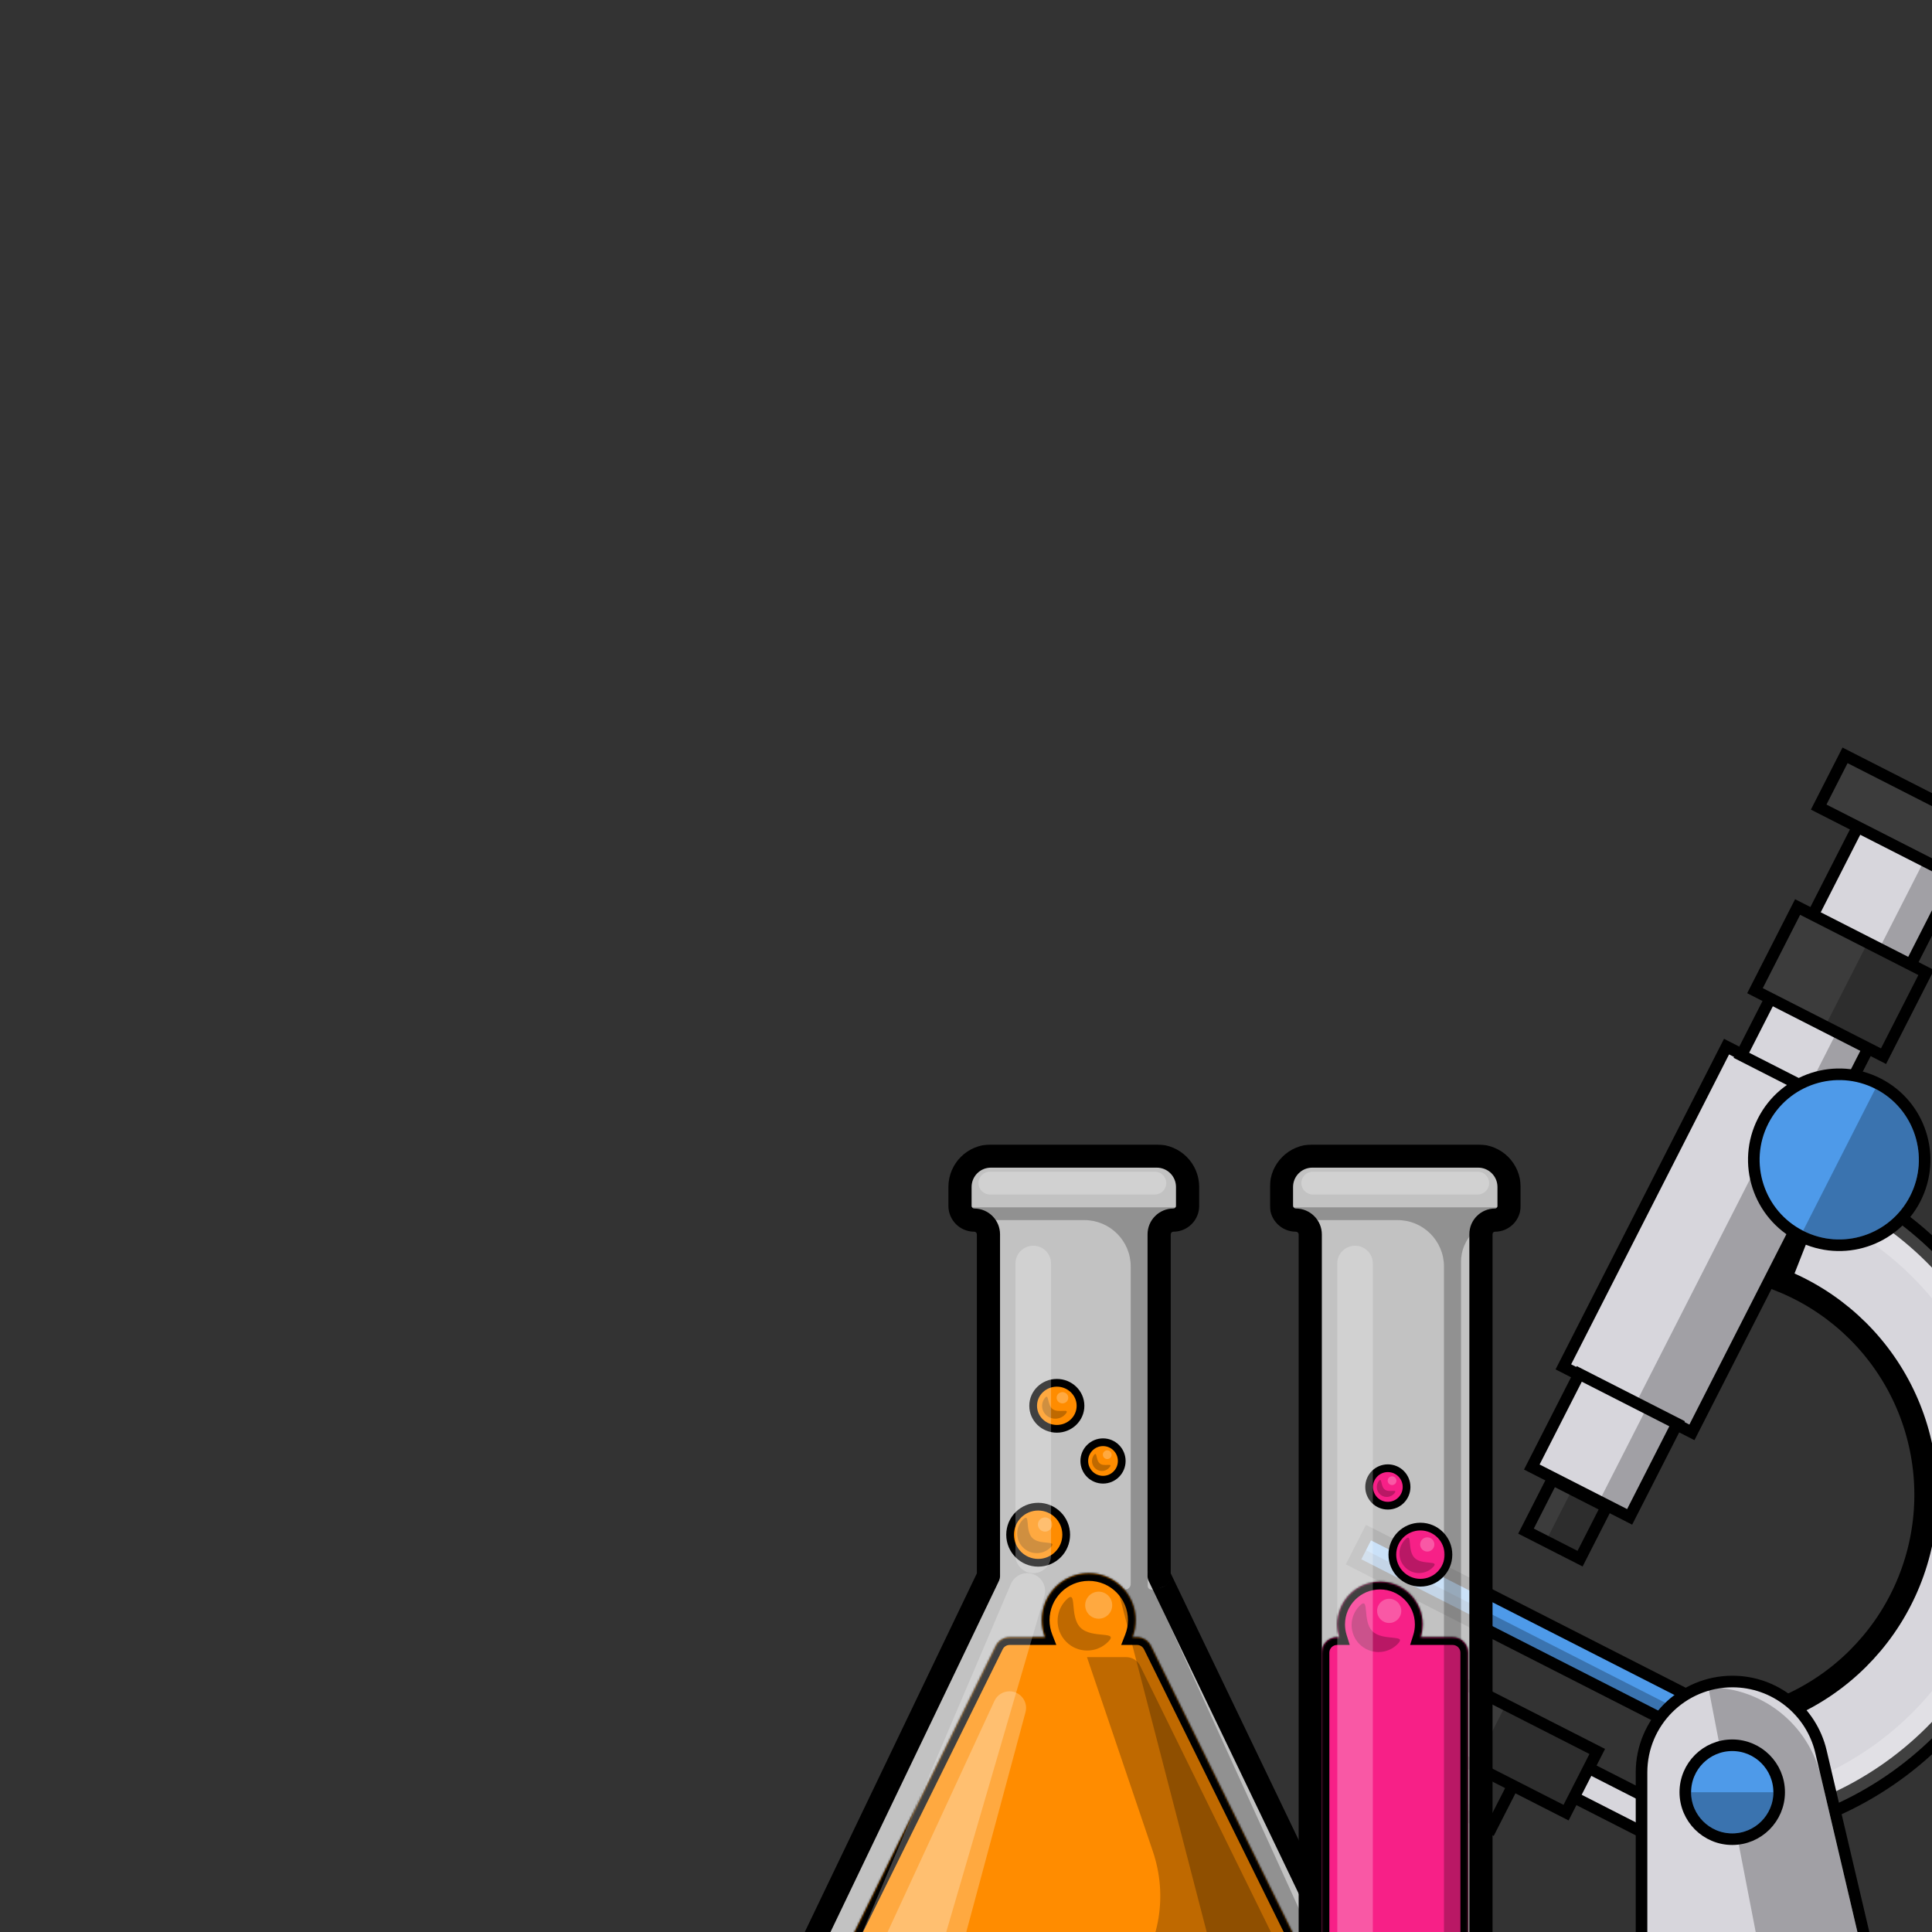 <svg width="1000" height="1000" viewBox="0 0 1000 1000" fill="none" xmlns="http://www.w3.org/2000/svg">
<rect x="0" y="0" width="1000" height="1000" fill="#333333" stroke="none"/>
<g clip-path="url(#clip0_765_35754)">
<mask id="path-1-outside-1_765_35754" maskUnits="userSpaceOnUse" x="390" y="592.368" width="331" height="528" fill="black">
<rect fill="white" x="390" y="592.368" width="331" height="528"/>
<path fill-rule="evenodd" clip-rule="evenodd" d="M496.895 624.163C496.895 628.229 500.191 631.526 504.258 631.526V631.526C508.324 631.526 511.621 634.823 511.621 638.889V815.736C511.621 815.736 511.621 815.736 511.621 815.736V815.736C511.621 815.736 511.621 815.736 511.621 815.736L401.783 1044.66C386.494 1076.52 409.718 1113.42 445.059 1113.42H666.531C701.873 1113.42 725.096 1076.52 709.808 1044.66L599.97 815.737C599.97 815.737 599.97 815.736 599.971 815.736V815.736C599.971 815.736 599.971 815.736 599.971 815.736V638.887C599.971 634.822 603.267 631.526 607.332 631.526V631.526C611.398 631.526 614.694 628.23 614.694 624.165V614.368C614.694 605.532 607.53 598.368 598.694 598.368H512.895C504.058 598.368 496.895 605.532 496.895 614.368V624.163Z"/>
</mask>
<path fill-rule="evenodd" clip-rule="evenodd" d="M496.895 624.163C496.895 628.229 500.191 631.526 504.258 631.526V631.526C508.324 631.526 511.621 634.823 511.621 638.889V815.736C511.621 815.736 511.621 815.736 511.621 815.736V815.736C511.621 815.736 511.621 815.736 511.621 815.736L401.783 1044.66C386.494 1076.52 409.718 1113.42 445.059 1113.42H666.531C701.873 1113.42 725.096 1076.52 709.808 1044.66L599.97 815.737C599.97 815.737 599.97 815.736 599.971 815.736V815.736C599.971 815.736 599.971 815.736 599.971 815.736V638.887C599.971 634.822 603.267 631.526 607.332 631.526V631.526C611.398 631.526 614.694 628.23 614.694 624.165V614.368C614.694 605.532 607.53 598.368 598.694 598.368H512.895C504.058 598.368 496.895 605.532 496.895 614.368V624.163Z" fill="white" fill-opacity="0.7"/>
<path d="M401.783 1044.66L407.192 1047.25H407.192L401.783 1044.66ZM709.808 1044.66L715.217 1042.06L709.808 1044.66ZM599.97 815.737L605.38 813.141L599.97 815.737ZM511.62 815.736L517.03 818.332L511.62 815.736ZM517.621 815.736V638.889H505.621V815.736H517.621ZM407.192 1047.25L517.03 818.332L506.211 813.141L396.373 1042.06L407.192 1047.25ZM445.059 1107.42C414.135 1107.42 393.815 1075.13 407.192 1047.25L396.373 1042.06C379.174 1077.91 405.3 1119.42 445.059 1119.42V1107.42ZM666.531 1107.42H445.059V1119.42H666.531V1107.42ZM704.398 1047.25C717.776 1075.13 697.455 1107.42 666.531 1107.42V1119.42C706.291 1119.42 732.417 1077.91 715.217 1042.06L704.398 1047.25ZM594.561 818.332L704.398 1047.25L715.217 1042.06L605.38 813.141L594.561 818.332ZM593.971 638.887V815.736H605.971V638.887H593.971ZM608.694 614.368V624.165H620.694V614.368H608.694ZM512.895 604.368H598.694V592.368H512.895V604.368ZM502.895 624.163V614.368H490.895V624.163H502.895ZM605.971 638.887C605.971 638.136 606.581 637.526 607.332 637.526V625.526C599.953 625.526 593.971 631.508 593.971 638.887H605.971ZM599.971 821.736C603.091 821.736 605.971 819.24 605.971 815.736H593.971C593.971 812.232 596.851 809.736 599.971 809.736V821.736ZM605.38 813.141C607.291 817.124 604.388 821.736 599.971 821.736V809.736C595.553 809.736 592.65 814.349 594.561 818.332L605.38 813.141ZM511.621 809.736C509.478 809.736 507.279 810.915 506.211 813.141L517.03 818.332C515.962 820.557 513.763 821.736 511.621 821.736V809.736ZM512.895 592.368C500.744 592.368 490.895 602.218 490.895 614.368H502.895C502.895 608.845 507.372 604.368 512.895 604.368V592.368ZM505.621 815.736C505.621 812.422 508.307 809.736 511.621 809.736V821.736C514.935 821.736 517.621 819.05 517.621 815.736H505.621ZM620.694 614.368C620.694 602.218 610.844 592.368 598.694 592.368V604.368C604.217 604.368 608.694 608.845 608.694 614.368H620.694ZM504.258 625.526C503.505 625.526 502.895 624.916 502.895 624.163H490.895C490.895 631.543 496.877 637.526 504.258 637.526V625.526ZM607.332 637.526C614.712 637.526 620.694 631.544 620.694 624.165H608.694C608.694 624.917 608.084 625.526 607.332 625.526V637.526ZM504.258 637.526C505.011 637.526 505.621 638.136 505.621 638.889H517.621C517.621 631.509 511.638 625.526 504.258 625.526V637.526Z" fill="black" mask="url(#path-1-outside-1_765_35754)"/>
<mask id="path-3-inside-2_765_35754" fill="white">
<path fill-rule="evenodd" clip-rule="evenodd" d="M586.174 847.418C587.243 844.677 587.83 841.695 587.83 838.576C587.83 825.146 576.952 814.26 563.534 814.26C550.115 814.26 539.238 825.146 539.238 838.576C539.238 841.695 539.825 844.677 540.894 847.418H522.59C519.546 847.418 516.766 849.145 515.417 851.874L417.75 1049.56C407.242 1070.83 422.718 1095.73 446.439 1095.73H664.685C688.407 1095.73 703.882 1070.83 693.374 1049.56L595.707 851.874C594.358 849.145 591.578 847.418 588.534 847.418H586.174Z"/>
</mask>
<path fill-rule="evenodd" clip-rule="evenodd" d="M586.174 847.418C587.243 844.677 587.83 841.695 587.83 838.576C587.83 825.146 576.952 814.26 563.534 814.26C550.115 814.26 539.238 825.146 539.238 838.576C539.238 841.695 539.825 844.677 540.894 847.418H522.59C519.546 847.418 516.766 849.145 515.417 851.874L417.75 1049.56C407.242 1070.83 422.718 1095.73 446.439 1095.73H664.685C688.407 1095.73 703.882 1070.83 693.374 1049.56L595.707 851.874C594.358 849.145 591.578 847.418 588.534 847.418H586.174Z" fill="#FF8C00"/>
<path d="M586.174 847.418L582.447 845.964L580.319 851.418H586.174V847.418ZM540.894 847.418V851.418H546.749L544.62 845.964L540.894 847.418ZM515.417 851.874L519.004 853.646L515.417 851.874ZM417.75 1049.56L421.336 1051.33H421.336L417.75 1049.56ZM693.374 1049.56L689.788 1051.33L693.374 1049.56ZM595.707 851.874L599.293 850.103V850.103L595.707 851.874ZM583.83 838.576C583.83 841.19 583.339 843.679 582.447 845.964L589.9 848.872C591.148 845.676 591.83 842.201 591.83 838.576H583.83ZM563.534 818.26C574.74 818.26 583.83 827.352 583.83 838.576H591.83C591.83 822.94 579.165 810.26 563.534 810.26V818.26ZM543.238 838.576C543.238 827.352 552.328 818.26 563.534 818.26V810.26C547.903 810.26 535.238 822.94 535.238 838.576H543.238ZM544.62 845.964C543.729 843.679 543.238 841.19 543.238 838.576H535.238C535.238 842.201 535.92 845.676 537.168 848.872L544.62 845.964ZM522.59 851.418H540.894V843.418H522.59V851.418ZM519.004 853.646C519.678 852.282 521.068 851.418 522.59 851.418V843.418C518.024 843.418 513.854 846.009 511.831 850.103L519.004 853.646ZM421.336 1051.33L519.004 853.646L511.831 850.103L414.163 1047.79L421.336 1051.33ZM446.439 1091.73C425.683 1091.73 412.142 1069.94 421.336 1051.33L414.163 1047.79C402.343 1071.71 419.752 1099.73 446.439 1099.73V1091.73ZM664.685 1091.73H446.439V1099.73H664.685V1091.73ZM689.788 1051.33C698.982 1069.94 685.441 1091.73 664.685 1091.73V1099.73C691.372 1099.73 708.781 1071.71 696.961 1047.79L689.788 1051.33ZM592.121 853.646L689.788 1051.33L696.961 1047.79L599.293 850.103L592.121 853.646ZM588.534 851.418C590.056 851.418 591.446 852.282 592.121 853.646L599.293 850.103C597.27 846.009 593.1 843.418 588.534 843.418V851.418ZM586.174 851.418H588.534V843.418H586.174V851.418Z" fill="black" mask="url(#path-3-inside-2_765_35754)"/>
<path d="M514.705 880.406C516.11 877.367 519.153 875.421 522.501 875.421V875.421C528.153 875.421 532.264 880.786 530.794 886.243L490.85 1034.53C488.969 1041.51 482.635 1046.37 475.401 1046.37H463.018C451.337 1046.37 443.594 1034.26 448.494 1023.66L514.705 880.406Z" fill="white" fill-opacity="0.25"/>
<path d="M430.281 1057.89C430.281 1055.35 432.335 1053.3 434.869 1053.3H528.507C577.812 1053.3 612.53 1004.86 596.691 958.171L562.62 857.733H582.942C585.993 857.733 588.778 859.468 590.123 862.207L665.781 1016.26C681.445 1048.15 658.229 1085.42 622.696 1085.42H457.81C442.606 1085.42 430.281 1073.09 430.281 1057.89V1057.89Z" fill="black" fill-opacity="0.25"/>
<path d="M559.221 842.435C565.187 848.455 579.51 843.841 573.519 849.836C567.529 855.831 557.837 855.811 551.871 849.791C545.906 843.77 545.927 834.029 551.917 828.034C557.907 822.039 553.256 836.414 559.221 842.435Z" fill="black" fill-opacity="0.25"/>
<ellipse cx="568.678" cy="830.839" rx="6.994" ry="7" fill="white" fill-opacity="0.25"/>
<path d="M537.348 808.895C545.367 808.895 551.865 802.39 551.865 794.369C551.865 786.348 545.367 779.843 537.348 779.843C529.33 779.843 522.832 786.348 522.832 794.369C522.832 802.39 529.33 808.895 537.348 808.895Z" fill="#FF8C00" stroke="black" stroke-width="4"/>
<path d="M534.322 796.042C538.27 800.026 547.75 796.972 543.785 800.94C539.82 804.908 533.406 804.895 529.457 800.91C525.509 796.926 525.523 790.479 529.488 786.511C533.452 782.542 530.374 792.057 534.322 796.042Z" fill="black" fill-opacity="0.25"/>
<ellipse rx="3.683" ry="3.682" transform="matrix(-0.5 -0.866 0.866 -0.5 540.906 789.086)" fill="white" fill-opacity="0.25"/>
<path d="M570.922 765.895C576.275 765.895 580.613 761.552 580.613 756.198C580.613 750.844 576.275 746.501 570.922 746.501C565.568 746.501 561.23 750.844 561.23 756.198C561.23 761.552 565.568 765.895 570.922 765.895Z" fill="#FF8C00" stroke="black" stroke-width="4"/>
<path d="M569.337 757.551C571.597 759.267 576.129 757.065 574.424 759.334C572.719 761.603 569.505 762.051 567.245 760.335C564.984 758.62 564.535 755.389 566.24 753.12C567.945 750.851 567.077 755.836 569.337 757.551Z" fill="black" fill-opacity="0.25"/>
<ellipse rx="2.263" ry="2.263" transform="matrix(-0.5 -0.866 0.866 -0.5 573.105 752.951)" fill="white" fill-opacity="0.25"/>
<path d="M547.014 739.552C553.717 739.552 559.269 734.285 559.269 727.644C559.269 721.003 553.717 715.736 547.014 715.736C540.311 715.736 534.758 721.003 534.758 727.644C534.758 734.285 540.311 739.552 547.014 739.552Z" fill="#FF8C00" stroke="black" stroke-width="4"/>
<path d="M544.899 729.386C547.912 731.595 553.956 728.76 551.683 731.681C549.409 734.602 545.123 735.179 542.109 732.97C539.095 730.761 538.495 726.603 540.769 723.682C543.043 720.762 541.885 727.178 544.899 729.386Z" fill="black" fill-opacity="0.25"/>
<ellipse rx="2.94" ry="2.991" transform="matrix(-0.513 -0.858 0.873 -0.487 549.924 723.466)" fill="white" fill-opacity="0.25"/>
<path fill-rule="evenodd" clip-rule="evenodd" d="M512.359 618.258C509.103 618.258 506.464 615.619 506.464 612.363C506.464 609.108 509.103 606.469 512.359 606.469H597.754C601.01 606.469 603.649 609.108 603.649 612.363C603.649 615.619 601.01 618.258 597.754 618.258H512.359ZM525.609 653.988C525.609 648.905 529.729 644.785 534.812 644.785V644.785C539.894 644.785 544.015 648.905 544.015 653.988V805.055C544.015 810.138 539.894 814.258 534.812 814.258V814.258C529.729 814.258 525.609 810.138 525.609 805.055V653.988ZM531.708 814.258C537.862 814.258 542.292 820.166 540.567 826.073L470.649 1065.56C467.661 1075.8 458.22 1082.84 447.556 1082.84V1082.84C430.346 1082.84 418.618 1065.26 425.366 1049.43L523.219 819.868C524.669 816.466 528.01 814.258 531.708 814.258V814.258Z" fill="white" fill-opacity="0.25"/>
<path fill-rule="evenodd" clip-rule="evenodd" d="M585.255 624.895C585.255 624.895 585.255 624.895 585.255 624.895H594.09C594.09 624.895 594.09 624.895 594.09 624.895V624.895C594.09 624.895 594.09 624.895 594.09 624.895L611.391 624.895C613.223 624.895 614.707 626.379 614.707 628.211C614.707 630.042 613.223 631.526 611.391 631.526V631.526C601.836 631.526 594.09 639.272 594.09 648.828V820.941C594.09 821.933 594.894 822.736 595.885 822.736V822.736C596.588 822.736 597.227 823.147 597.518 823.787L696.773 1041.63C701.079 1051.08 700.383 1061.1 696.225 1069.31C695.584 1070.58 696.46 1072.16 697.879 1072.16V1072.16C705.611 1072.16 711.879 1078.43 711.879 1086.16C711.879 1093.89 705.611 1100.16 697.879 1100.16H416.656C408.924 1100.16 402.656 1093.89 402.656 1086.16C402.656 1078.43 408.924 1072.16 416.656 1072.16H612.273C627.972 1072.16 639.444 1057.33 635.505 1042.14L579.57 826.35C579.096 824.521 580.477 822.736 582.366 822.736V822.736C583.962 822.736 585.255 821.443 585.255 819.848V655.526C585.255 642.272 574.51 631.526 561.255 631.526L500.224 631.526C498.392 631.526 496.908 630.042 496.908 628.211C496.908 626.379 498.392 624.895 500.224 624.895L585.255 624.895C585.255 624.895 585.255 624.895 585.255 624.895V624.895Z" fill="black" fill-opacity="0.25"/>
<mask id="path-20-outside-3_765_35754" maskUnits="userSpaceOnUse" x="848.574" y="601.75" width="211" height="354" fill="black">
<rect fill="white" x="848.574" y="601.75" width="211" height="354"/>
<path d="M941.724 609.96C981.563 625.642 1014.32 655.333 1033.84 693.464C1053.36 731.594 1058.31 775.543 1047.75 817.065C1037.2 858.588 1011.87 894.83 976.52 918.992C941.168 943.154 898.221 953.575 855.737 948.301L862.668 892.37C891.544 895.955 920.734 888.872 944.762 872.449C968.79 856.027 986.005 831.394 993.178 803.173C1000.35 774.951 996.987 745.08 983.719 719.164C970.451 693.247 948.19 673.067 921.112 662.408L941.724 609.96Z"/>
</mask>
<path d="M941.724 609.96C981.563 625.642 1014.32 655.333 1033.84 693.464C1053.36 731.594 1058.31 775.543 1047.75 817.065C1037.2 858.588 1011.87 894.83 976.52 918.992C941.168 943.154 898.221 953.575 855.737 948.301L862.668 892.37C891.544 895.955 920.734 888.872 944.762 872.449C968.79 856.027 986.005 831.394 993.178 803.173C1000.35 774.951 996.987 745.08 983.719 719.164C970.451 693.247 948.19 673.067 921.112 662.408L941.724 609.96Z" fill="#D7D6DC"/>
<path d="M941.724 609.96C981.563 625.642 1014.32 655.333 1033.84 693.464C1053.36 731.594 1058.31 775.543 1047.75 817.065C1037.2 858.588 1011.87 894.83 976.52 918.992C941.168 943.154 898.221 953.575 855.737 948.301L862.668 892.37C891.544 895.955 920.734 888.872 944.762 872.449C968.79 856.027 986.005 831.394 993.178 803.173C1000.35 774.951 996.987 745.08 983.719 719.164C970.451 693.247 948.19 673.067 921.112 662.408L941.724 609.96Z" stroke="black" stroke-width="12" mask="url(#path-20-outside-3_765_35754)"/>
<path d="M941.724 609.96C981.563 625.642 1014.32 655.333 1033.84 693.464C1053.36 731.594 1058.31 775.543 1047.75 817.065C1037.2 858.588 1011.87 894.83 976.52 918.992C941.168 943.154 898.221 953.575 855.737 948.301L857.779 931.821C896.253 936.597 935.147 927.159 967.162 905.278C999.178 883.396 1022.12 850.575 1031.67 812.972C1041.23 775.369 1036.75 735.568 1019.07 701.036C1001.39 666.505 971.73 639.616 935.651 625.414L941.724 609.96Z" fill="white" fill-opacity="0.25"/>
<rect x="-1.311" y="-4.036" width="56.827" height="16.995" transform="matrix(0.891 0.454 -0.454 0.891 816.346 916.62)" fill="#D7D6DC" stroke="black" stroke-width="6"/>
<rect x="-1.311" y="-4.036" width="41.716" height="27.989" transform="matrix(0.891 0.454 -0.454 0.891 746.701 906.563)" fill="#3C3C3C" stroke="black" stroke-width="6"/>
<rect width="12.931" height="21.989" transform="matrix(0.891 0.454 -0.454 0.891 768.973 916.758)" fill="black" fill-opacity="0.25"/>
<rect x="-1.311" y="-4.036" width="102.159" height="35.548" transform="matrix(0.891 0.454 -0.454 0.891 735.045 864.363)" fill="#3C3C3C" stroke="black" stroke-width="6"/>
<rect width="52.003" height="34.624" transform="matrix(0.891 0.454 0.454 -0.891 763.797 913.055)" fill="black" fill-opacity="0.25"/>
<rect x="-1.311" y="-4.036" width="184.234" height="16.995" transform="matrix(0.891 0.454 -0.454 0.891 707.654 797.453)" fill="#4E9AE9" stroke="black" stroke-width="6"/>
<rect width="178.288" height="8.2" transform="matrix(0.891 0.454 -0.454 0.891 706.434 802.101)" fill="black" fill-opacity="0.25"/>
<rect x="-1.311" y="-4.036" width="74.685" height="186.039" transform="matrix(0.891 0.454 -0.454 0.891 892.987 545.918)" fill="#D7D6DC" stroke="black" stroke-width="6"/>
<rect width="30.114" height="185.421" transform="matrix(0.891 0.454 0.454 -0.891 847.473 724.817)" fill="black" fill-opacity="0.25"/>
<rect x="-1.311" y="-4.036" width="56.827" height="54.102" transform="matrix(0.891 0.454 -0.454 0.891 816.76 715.316)" fill="#D7D6DC" stroke="black" stroke-width="6"/>
<rect width="14.801" height="50.229" transform="matrix(0.891 0.454 0.454 -0.891 828.523 775.443)" fill="black" fill-opacity="0.25"/>
<rect x="-1.311" y="-4.036" width="56.827" height="159.926" transform="matrix(0.891 0.454 -0.454 0.891 973.272 407.904)" fill="#D7D6DC" stroke="black" stroke-width="6"/>
<rect width="18.147" height="129.457" transform="matrix(0.891 0.454 -0.454 0.891 995.598 446.083)" fill="black" fill-opacity="0.25"/>
<rect x="-1.311" y="-4.036" width="31.413" height="30.051" transform="matrix(0.891 0.454 -0.454 0.891 802.834 769.922)" fill="#3C3C3C" stroke="black" stroke-width="6"/>
<rect width="19.04" height="28.084" transform="matrix(0.891 0.454 0.454 -0.891 800.664 796.66)" fill="black" fill-opacity="0.25"/>
<path d="M931.912 639.709C953.666 650.802 980.283 642.145 991.365 620.377C1002.45 598.609 993.8 571.97 972.047 560.877C950.293 549.784 923.676 558.441 912.594 580.209C901.512 601.976 910.159 628.616 931.912 639.709Z" fill="#4E9AE9" stroke="black" stroke-width="6"/>
<path d="M933.273 637.036C938.095 639.494 943.352 640.978 948.747 641.403C954.141 641.828 959.566 641.185 964.712 639.512C969.858 637.838 974.625 635.167 978.739 631.65C982.854 628.133 986.236 623.839 988.692 619.014C991.149 614.189 992.632 608.927 993.056 603.528C993.481 598.13 992.839 592.7 991.167 587.55C989.495 582.4 986.825 577.63 983.311 573.512C979.797 569.394 975.507 566.009 970.686 563.55L951.98 600.293L933.273 637.036Z" fill="black" fill-opacity="0.25"/>
<rect x="-1.311" y="-4.036" width="74.685" height="48.605" transform="matrix(0.891 0.454 -0.454 0.891 929.776 473.658)" fill="#3C3C3C" stroke="black" stroke-width="6"/>
<rect width="32.133" height="43.674" transform="matrix(0.891 0.454 0.454 -0.891 945.73 529.114)" fill="black" fill-opacity="0.25"/>
<rect x="-1.311" y="-4.036" width="102.159" height="30.051" transform="matrix(0.891 0.454 -0.454 0.891 954.326 395.157)" fill="#3C3C3C" stroke="black" stroke-width="6"/>
<path d="M964.589 1016.56H968.376L967.509 1012.87L942.535 906.646C937.536 885.381 918.563 870.352 896.719 870.352C870.725 870.352 849.652 891.424 849.652 917.418V1013.56V1016.56H852.652H964.589Z" fill="#D7D6DC" stroke="black" stroke-width="6"/>
<path d="M884.242 873.352V873.352C912.004 873.352 936.118 892.453 942.471 919.478L964.59 1013.56H911.368L884.242 873.352Z" fill="black" fill-opacity="0.25"/>
<path d="M896.605 951.952C910.022 951.952 920.894 941.068 920.894 927.647C920.894 914.225 910.022 903.341 896.605 903.341C883.189 903.341 872.316 914.225 872.316 927.647C872.316 941.068 883.189 951.952 896.605 951.952Z" fill="#4E9AE9" stroke="black" stroke-width="6"/>
<path d="M917.894 927.647C917.894 930.445 917.343 933.215 916.273 935.8C915.203 938.385 913.635 940.734 911.659 942.712C909.682 944.691 907.335 946.26 904.752 947.331C902.169 948.401 899.401 948.952 896.605 948.952C893.809 948.952 891.041 948.401 888.458 947.331C885.875 946.26 883.529 944.691 881.552 942.712C879.575 940.734 878.007 938.385 876.937 935.8C875.867 933.215 875.316 930.445 875.316 927.647L896.605 927.647H917.894Z" fill="black" fill-opacity="0.25"/>
<mask id="path-46-outside-4_765_35754" maskUnits="userSpaceOnUse" x="657.285" y="592.368" width="130" height="528" fill="black">
<rect fill="white" x="657.285" y="592.368" width="130" height="528"/>
<path fill-rule="evenodd" clip-rule="evenodd" d="M678.188 638.977C678.188 634.862 674.851 631.526 670.736 631.526V631.526C666.621 631.526 663.285 628.19 663.285 624.075V614.368C663.285 605.532 670.449 598.368 679.285 598.368H765.084C773.921 598.368 781.084 605.532 781.084 614.368V624.253C781.084 628.27 777.828 631.526 773.811 631.526V631.526C769.794 631.526 766.538 634.782 766.538 638.799V1069.25C766.538 1093.64 746.76 1113.42 722.363 1113.42C697.965 1113.42 678.188 1093.64 678.188 1069.25V638.977Z"/>
</mask>
<path fill-rule="evenodd" clip-rule="evenodd" d="M678.188 638.977C678.188 634.862 674.851 631.526 670.736 631.526V631.526C666.621 631.526 663.285 628.19 663.285 624.075V614.368C663.285 605.532 670.449 598.368 679.285 598.368H765.084C773.921 598.368 781.084 605.532 781.084 614.368V624.253C781.084 628.27 777.828 631.526 773.811 631.526V631.526C769.794 631.526 766.538 634.782 766.538 638.799V1069.25C766.538 1093.64 746.76 1113.42 722.363 1113.42C697.965 1113.42 678.188 1093.64 678.188 1069.25V638.977Z" fill="white" fill-opacity="0.7"/>
<path d="M657.285 614.368V624.075H669.285V614.368H657.285ZM765.084 592.368H679.285V604.368H765.084V592.368ZM787.084 624.253V614.368H775.084V624.253H787.084ZM760.538 638.799V1069.25H772.538V638.799H760.538ZM760.538 1069.25C760.538 1090.33 743.446 1107.42 722.363 1107.42V1119.42C750.073 1119.42 772.538 1096.96 772.538 1069.25H760.538ZM722.363 1107.42C701.279 1107.42 684.188 1090.33 684.188 1069.25H672.188C672.188 1096.96 694.652 1119.42 722.363 1119.42V1107.42ZM684.188 1069.25V638.977H672.188V1069.25H684.188ZM773.811 625.526C766.48 625.526 760.538 631.469 760.538 638.799H772.538C772.538 638.096 773.108 637.526 773.811 637.526V625.526ZM775.084 624.253C775.084 624.956 774.514 625.526 773.811 625.526V637.526C781.142 637.526 787.084 631.583 787.084 624.253H775.084ZM765.084 604.368C770.607 604.368 775.084 608.845 775.084 614.368H787.084C787.084 602.218 777.235 592.368 765.084 592.368V604.368ZM669.285 614.368C669.285 608.845 673.762 604.368 679.285 604.368V592.368C667.135 592.368 657.285 602.218 657.285 614.368H669.285ZM670.736 637.526C671.538 637.526 672.188 638.176 672.188 638.977H684.188C684.188 631.548 678.165 625.526 670.736 625.526V637.526ZM670.736 625.526C669.935 625.526 669.285 624.876 669.285 624.075H657.285C657.285 631.504 663.307 637.526 670.736 637.526V625.526Z" fill="black" mask="url(#path-46-outside-4_765_35754)"/>
<mask id="path-48-inside-5_765_35754" fill="white">
<path fill-rule="evenodd" clip-rule="evenodd" d="M735.336 847.422C735.993 845.329 736.347 843.101 736.347 840.791C736.347 828.582 726.458 818.686 714.259 818.686C702.061 818.686 692.172 828.582 692.172 840.791C692.172 843.101 692.526 845.329 693.183 847.422H692.074C687.656 847.422 684.074 851.004 684.074 855.422L684.075 1068.14C684.075 1089.08 701.051 1106.05 721.992 1106.05C742.932 1106.05 759.908 1089.08 759.908 1068.14V855.422C759.908 851.004 756.326 847.422 751.908 847.422H735.336Z"/>
</mask>
<path fill-rule="evenodd" clip-rule="evenodd" d="M735.336 847.422C735.993 845.329 736.347 843.101 736.347 840.791C736.347 828.582 726.458 818.686 714.259 818.686C702.061 818.686 692.172 828.582 692.172 840.791C692.172 843.101 692.526 845.329 693.183 847.422H692.074C687.656 847.422 684.074 851.004 684.074 855.422L684.075 1068.14C684.075 1089.08 701.051 1106.05 721.992 1106.05C742.932 1106.05 759.908 1089.08 759.908 1068.14V855.422C759.908 851.004 756.326 847.422 751.908 847.422H735.336Z" fill="#F72087"/>
<path d="M735.336 847.422L731.519 846.224L729.888 851.422H735.336V847.422ZM693.183 847.422V851.422H698.63L696.999 846.224L693.183 847.422ZM684.074 855.422L680.074 855.422L684.074 855.422ZM684.075 1068.14L680.075 1068.14L684.075 1068.14ZM732.347 840.791C732.347 842.69 732.056 844.514 731.519 846.224L739.152 848.62C739.929 846.143 740.347 843.512 740.347 840.791H732.347ZM714.259 822.686C724.246 822.686 732.347 830.789 732.347 840.791H740.347C740.347 826.376 728.67 814.686 714.259 814.686V822.686ZM696.172 840.791C696.172 830.789 704.273 822.686 714.259 822.686V814.686C699.849 814.686 688.172 826.376 688.172 840.791H696.172ZM696.999 846.224C696.463 844.514 696.172 842.69 696.172 840.791H688.172C688.172 843.512 688.589 846.143 689.366 848.62L696.999 846.224ZM692.074 851.422H693.183V843.422H692.074V851.422ZM688.074 855.422C688.074 853.213 689.865 851.422 692.074 851.422V843.422C685.447 843.422 680.074 848.794 680.074 855.422L688.074 855.422ZM688.075 1068.14L688.074 855.422L680.074 855.422L680.075 1068.14L688.075 1068.14ZM721.991 1102.05C703.26 1102.05 688.075 1086.87 688.075 1068.14L680.075 1068.14C680.075 1091.29 698.842 1110.05 721.991 1110.05V1102.05ZM755.908 1068.14C755.908 1086.87 740.723 1102.05 721.991 1102.05V1110.05C745.141 1110.05 763.908 1091.29 763.908 1068.14H755.908ZM755.908 855.422V1068.14H763.908V855.422H755.908ZM751.908 851.422C754.117 851.422 755.908 853.213 755.908 855.422H763.908C763.908 848.794 758.535 843.422 751.908 843.422V851.422ZM735.336 851.422H751.908V843.422H735.336V851.422Z" fill="black" mask="url(#path-48-inside-5_765_35754)"/>
<path d="M710.336 844.297C715.759 849.769 728.778 845.575 723.333 851.025C717.887 856.475 709.077 856.456 703.654 850.983C698.232 845.511 698.25 836.656 703.696 831.206C709.141 825.756 704.913 838.824 710.336 844.297Z" fill="black" fill-opacity="0.25"/>
<ellipse cx="719.047" cy="833.79" rx="6.258" ry="6.263" fill="white" fill-opacity="0.25"/>
<path d="M735.192 819.211C743.211 819.211 749.708 812.706 749.708 804.685C749.708 796.663 743.211 790.158 735.192 790.158C727.173 790.158 720.676 796.663 720.676 804.685C720.676 812.706 727.173 819.211 735.192 819.211Z" fill="#F72087" stroke="black" stroke-width="4"/>
<path d="M732.166 806.357C736.114 810.342 745.594 807.288 741.629 811.256C737.664 815.224 731.249 815.21 727.301 811.226C723.353 807.241 723.366 800.794 727.331 796.826C731.296 792.858 728.218 802.372 732.166 806.357Z" fill="black" fill-opacity="0.25"/>
<ellipse rx="3.683" ry="3.682" transform="matrix(-0.5 -0.866 0.866 -0.5 738.75 799.402)" fill="white" fill-opacity="0.25"/>
<path d="M718.347 779.343C723.701 779.343 728.038 775 728.038 769.645C728.038 764.291 723.701 759.948 718.347 759.948C712.994 759.948 708.656 764.291 708.656 769.645C708.656 775 712.994 779.343 718.347 779.343Z" fill="#F72087" stroke="black" stroke-width="4"/>
<path d="M716.762 770.999C719.022 772.715 723.555 770.512 721.85 772.781C720.145 775.05 716.93 775.499 714.67 773.783C712.41 772.067 711.96 768.836 713.665 766.567C715.37 764.298 714.502 769.283 716.762 770.999Z" fill="black" fill-opacity="0.25"/>
<ellipse rx="2.263" ry="2.263" transform="matrix(-0.5 -0.866 0.866 -0.5 720.531 766.399)" fill="white" fill-opacity="0.25"/>
<path fill-rule="evenodd" clip-rule="evenodd" d="M679.488 618.258C676.233 618.258 673.594 615.619 673.594 612.363C673.594 609.108 676.233 606.469 679.488 606.469H764.884C768.14 606.469 770.779 609.108 770.779 612.363C770.779 615.619 768.14 618.258 764.884 618.258H679.488ZM710.582 653.988C710.582 648.905 706.462 644.785 701.379 644.785V644.785C696.296 644.785 692.176 648.905 692.176 653.988V1043.79C692.176 1048.87 696.296 1052.99 701.379 1052.99V1052.99C706.462 1052.99 710.582 1048.87 710.582 1043.79V653.988Z" fill="white" fill-opacity="0.25"/>
<path fill-rule="evenodd" clip-rule="evenodd" d="M756.227 624.895C756.227 624.895 756.227 624.895 756.226 624.895H747.392C747.392 624.895 747.392 624.895 747.392 624.895V624.895C747.392 624.895 747.391 624.895 747.391 624.895L666.61 624.895C664.779 624.895 663.295 626.379 663.295 628.211C663.295 630.042 664.779 631.526 666.61 631.526L723.392 631.526C736.646 631.526 747.392 642.272 747.392 655.526V1048.89C747.392 1062.15 736.646 1072.89 723.392 1072.89H695.419C690.78 1072.89 687.019 1076.65 687.019 1081.29C687.019 1094.97 698.104 1106.05 711.777 1106.05H732.941C746.615 1106.05 757.699 1094.97 757.699 1081.29C757.699 1079.17 756.909 1077.23 755.607 1075.75C755.396 1075.51 755.558 1075.1 755.877 1075.1V1075.1C756.07 1075.1 756.227 1074.95 756.227 1074.75V653.078C756.227 641.175 765.875 631.526 777.778 631.526V631.526C779.609 631.526 781.094 630.042 781.094 628.211C781.094 626.379 779.609 624.895 777.778 624.895L756.227 624.895C756.227 624.895 756.227 624.895 756.227 624.895V624.895Z" fill="black" fill-opacity="0.25"/>
</g>
<defs>
<clipPath id="clip0_765_35754">
<rect width="1000" height="1000" fill="white"/>
</clipPath>
</defs>
</svg>
